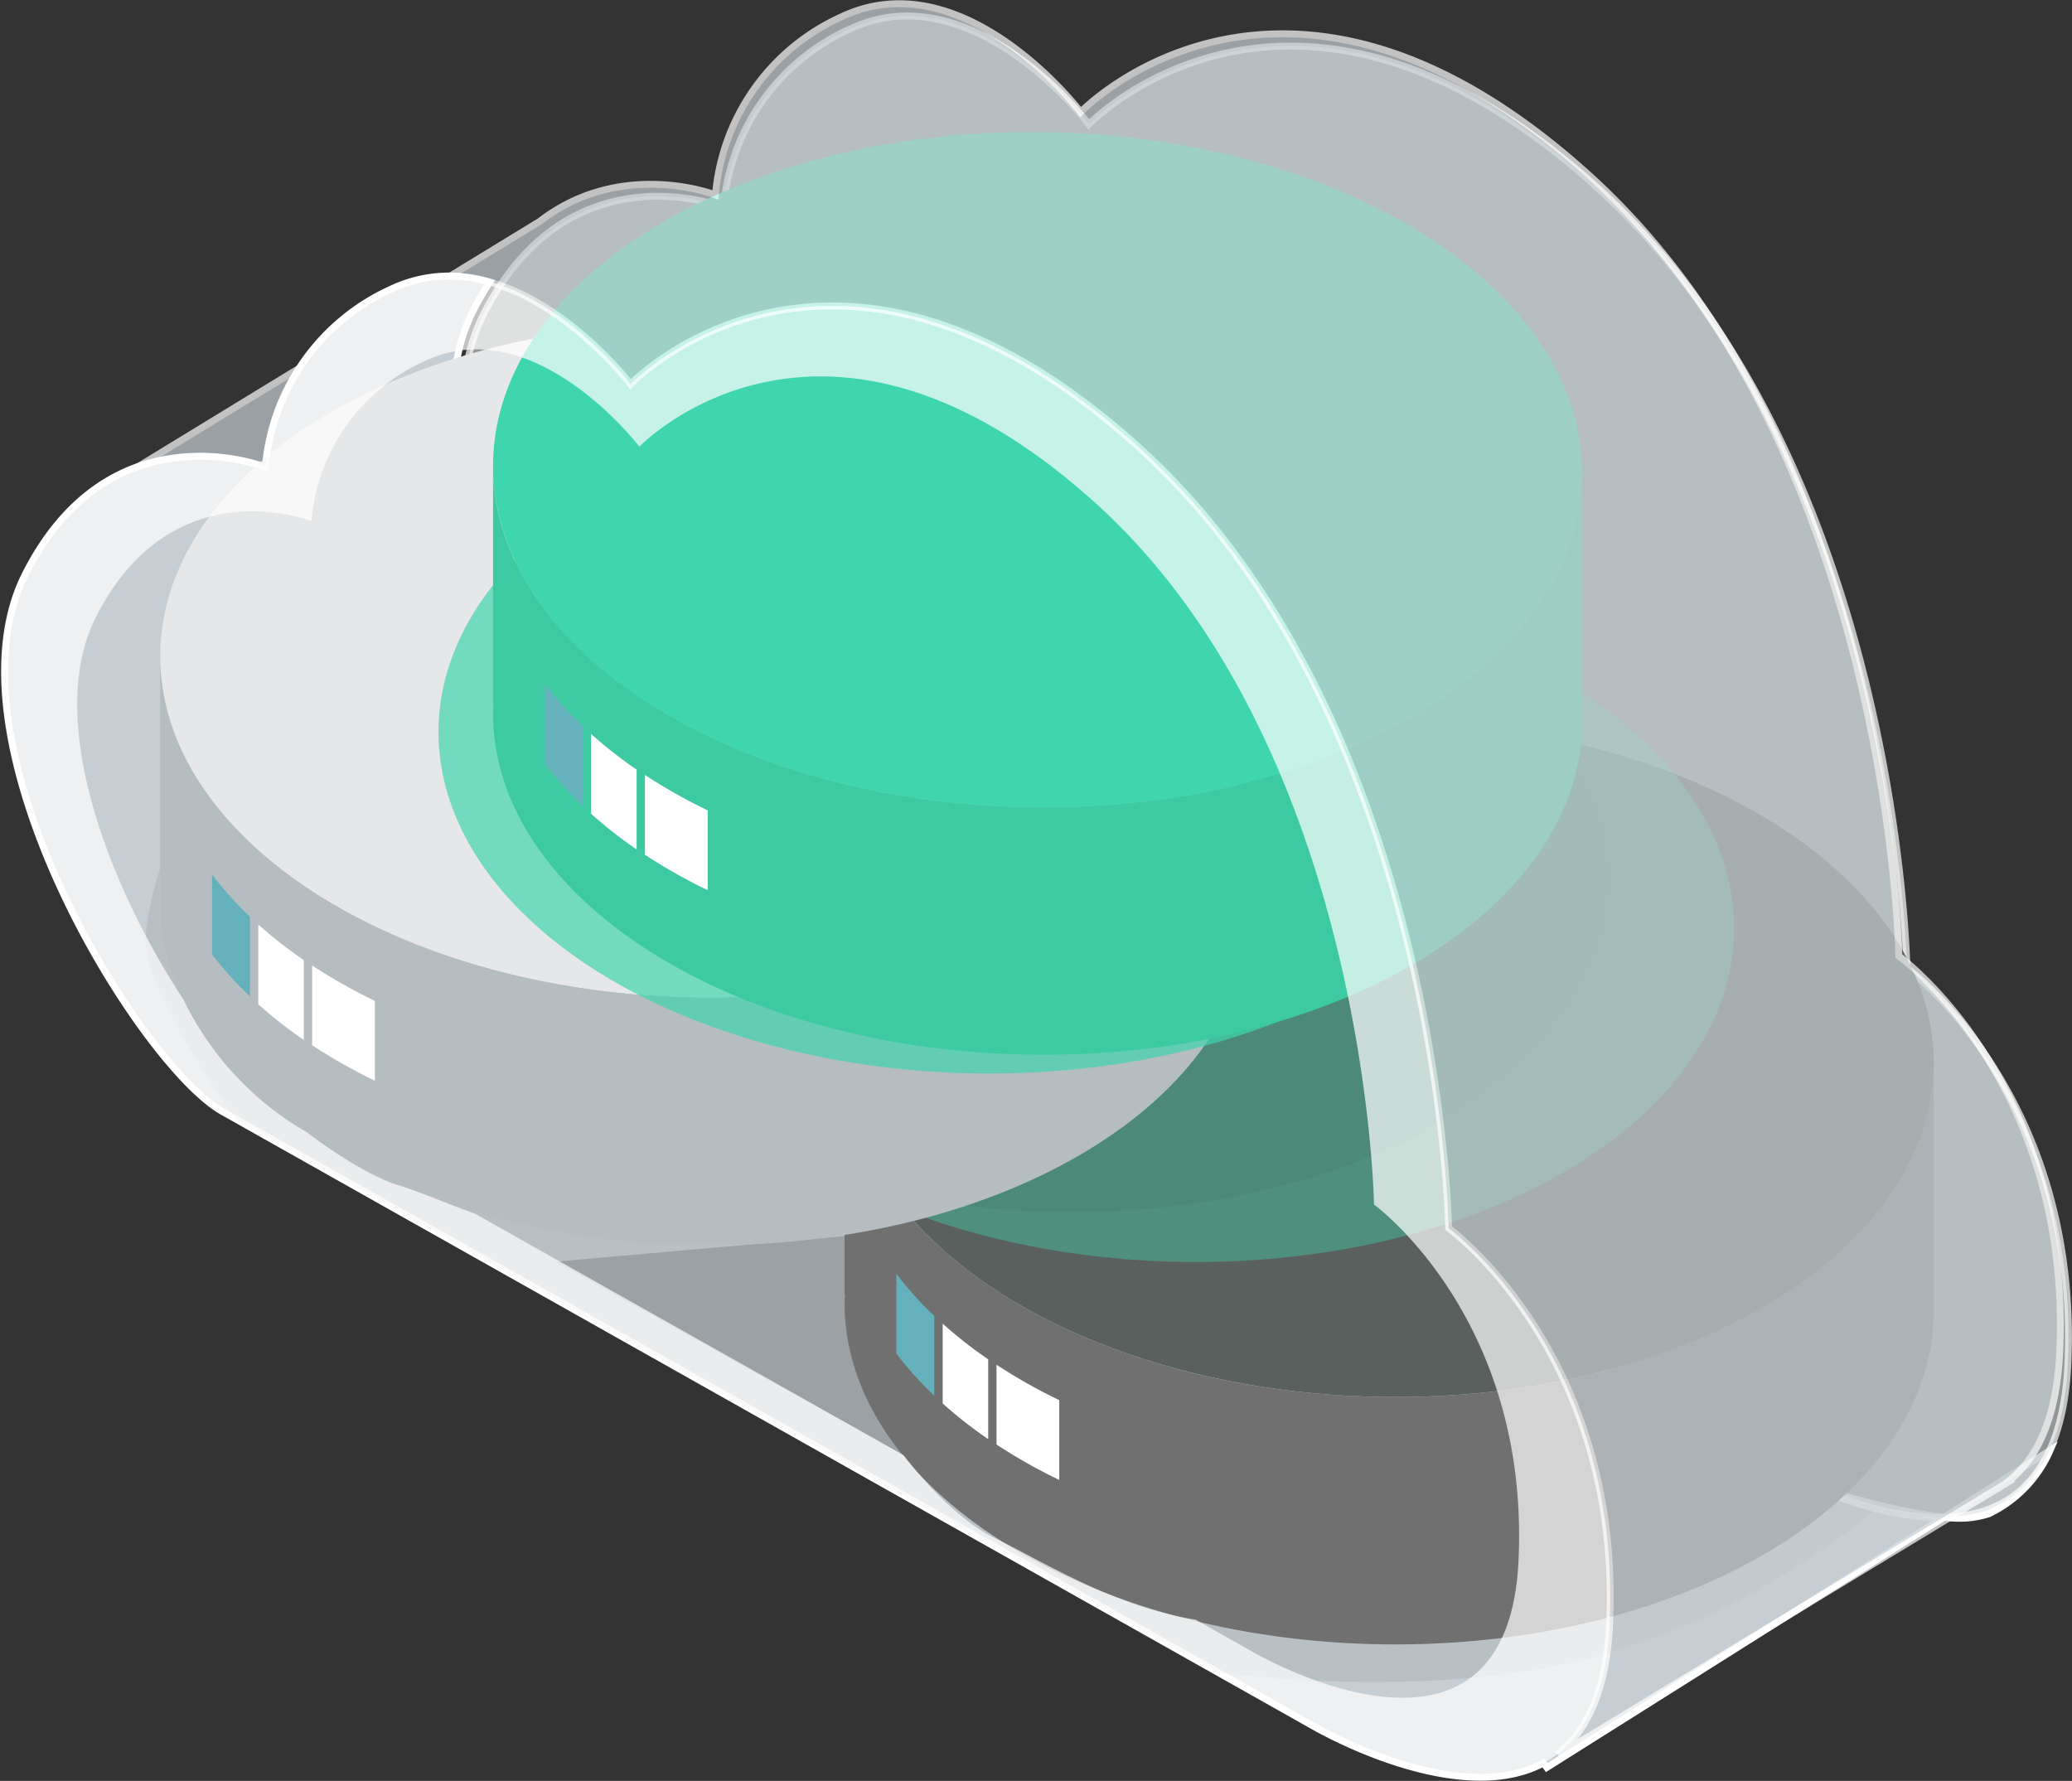   <svg xmlns="http://www.w3.org/2000/svg" width="150.58" height="129.431" viewBox="0 0 150.58 129.431">
  <rect x="0" y="0" width="150.58" height="129.431" fill="#333333" stroke="none"/>
  <g id="组_267" data-name="组 267" transform="translate(188.641 -476.139)">
    <g id="组_233" data-name="组 233" transform="translate(-188.313 496.201)">
      <path id="路径_4421" data-name="路径 4421" d="M-75.64,565.416l-.325.432c-.205-.38-.41-.771-.621-1.126l-63.331-35.68c-5.938-3.346-20.52-26.765-14.332-39.032a21.016,21.016,0,0,1,1.2-2.073,9.923,9.923,0,0,0-7.161.512,15.66,15.66,0,0,0-9.145,12.936s-11.266-4.461-17.454,7.806,8.394,35.687,14.332,39.032l79.18,44.608s10.438,6.163,16.823,2.741l.244.325,28.888-18.2c-4.777-.45-12.085-3.062-12.085-3.062Z" transform="translate(188.313 -487.501)" fill="#c6ced3" stroke="#fff" stroke-miterlimit="10" stroke-width="0.5"/>
      <path id="路径_4422" data-name="路径 4422" d="M-109.31,540.179a6.985,6.985,0,0,0,3.23-.236,9.166,9.166,0,0,0,4.461-4.611Z" transform="translate(250.277 -449.985)" fill="#c6ced3" stroke="#fff" stroke-miterlimit="10" stroke-width="0.5"/>
      <path id="路径_4423" data-name="路径 4423" d="M-74.269,574.418a56.208,56.208,0,0,0,17.79-10.1c-3.818-.924-7.455-2.221-7.455-2.221l-16.209-9.218-.325.432c-.205-.38-.41-.771-.621-1.126l-63.331-35.68c-2.561-1.444-6.727-6.622-10.144-13.026l-22.661,4.761S-182,516.6-182.557,522.89c-.243,2.75,2.9,8.138,6.524,13.334l71.418,40.235h0S-86.983,578.968-74.269,574.418Z" transform="translate(192.816 -474.967)" fill="#231f20" opacity="0.08" style="mix-blend-mode: multiply;isolation: isolate"/>
      <path id="路径_4424" data-name="路径 4424" d="M-140.32,526.38l-25.548,2.26,25.3,14.064Z" transform="translate(205.917 -457.007)" fill="#231f20" opacity="0.19" style="mix-blend-mode: multiply;isolation: isolate"/>
    </g>
    <path id="路径_4425" data-name="路径 4425" d="M-64.7,546.121s-.571-37.025-22.652-56.876-36.8-4.461-36.8-4.461-8.476-11.152-17.4-6.914a15.659,15.659,0,0,0-9.145,12.936s-11.266-4.461-17.454,7.806,8.394,35.687,14.332,39.032l79.18,44.608s20.743,12.267,21.635-7.36S-64.7,546.121-64.7,546.121Z" transform="translate(14.641 0.392)" fill="#bbc1c4" stroke="#fff" stroke-miterlimit="10" stroke-width="0.5" opacity="0.7"/>
    <g id="组_240" data-name="组 240" transform="translate(-177.275 485.288)">
      <g id="组_235" data-name="组 235" transform="translate(26.221 29.419)">
        <ellipse id="椭圆_33" data-name="椭圆 33" cx="24.537" cy="39.579" rx="24.537" ry="39.579" transform="translate(23.515 62.511) rotate(-89.346)" fill="#5a605e"/>
        <path id="路径_4426" data-name="路径 4426" d="M-74.945,537.585V520.079c-.173,13.54-18.008,24.312-39.853,24.064s-39.452-11.437-39.3-24.988V536.7h.041c-.005.146-.039.287-.041.432-.153,13.55,17.44,24.738,39.3,24.988s39.7-10.533,39.855-24.083c0-.153-.029-.3-.03-.453Z" transform="translate(177.89 -481.18)" fill="#707070"/>
        <g id="组_234" data-name="组 234" transform="translate(27.553 54.002)">
          <path id="路径_4427" data-name="路径 4427" d="M-147.91,531.843v5.8a39.658,39.658,0,0,0,4.559,2.575v-5.8A39.415,39.415,0,0,1-147.91,531.843Z" transform="translate(155.19 -525.23)" fill="#fff"/>
          <path id="路径_4428" data-name="路径 4428" d="M-150.1,535.973a31.789,31.789,0,0,0,3.308,2.593v-5.8a31.788,31.788,0,0,1-3.308-2.593Z" transform="translate(153.469 -526.543)" fill="#fff"/>
          <path id="路径_4429" data-name="路径 4429" d="M-149.231,531.2a25,25,0,0,1-2.759-3.06v5.8a24.992,24.992,0,0,0,2.759,3.06Z" transform="translate(151.99 -528.137)" fill="#64b1bc"/>
        </g>
        <ellipse id="椭圆_34" data-name="椭圆 34" cx="24.537" cy="39.579" rx="24.537" ry="39.579" transform="translate(9.007 52.697) rotate(-89.346)" fill="#3fd5ae" opacity="0.4"/>
        <ellipse id="椭圆_35" data-name="椭圆 35" cx="24.537" cy="39.579" rx="24.537" ry="39.579" transform="translate(0 49.071) rotate(-89.346)" fill="#231f20" opacity="0.05" style="mix-blend-mode: multiply;isolation: isolate"/>
      </g>
      <g id="组_237" data-name="组 237" transform="translate(0 13.844)">
        <ellipse id="椭圆_36" data-name="椭圆 36" cx="24.537" cy="39.579" rx="24.537" ry="39.579" transform="translate(0 49.071) rotate(-89.346)" fill="#e6e7e8"/>
        <path id="路径_4430" data-name="路径 4430" d="M-102.818,521.325V503.818c-.173,13.54-18.009,24.312-39.855,24.062s-39.45-11.436-39.3-24.986v17.547h.041c-.007.145-.039.285-.041.432-.153,13.55,17.44,24.738,39.3,24.988s39.7-10.535,39.857-24.085c0-.152-.029-.3-.032-.451Z" transform="translate(182.249 -478.359)" fill="#b6bdc1"/>
        <g id="组_236" data-name="组 236" transform="translate(4.039 40.562)">
          <path id="路径_4431" data-name="路径 4431" d="M-175.783,515.582v5.8a39.921,39.921,0,0,0,4.557,2.573v-5.8A39.922,39.922,0,0,1-175.783,515.582Z" transform="translate(183.063 -508.969)" fill="#fff"/>
          <path id="路径_4432" data-name="路径 4432" d="M-177.977,519.712a31.867,31.867,0,0,0,3.308,2.593v-5.8a31.859,31.859,0,0,1-3.308-2.593Z" transform="translate(181.342 -510.281)" fill="#fff"/>
          <path id="路径_4433" data-name="路径 4433" d="M-177.1,514.936a25.129,25.129,0,0,1-2.759-3.06v5.8a24.994,24.994,0,0,0,2.759,3.06Z" transform="translate(179.863 -511.876)" fill="#64b1bc"/>
        </g>
        <ellipse id="椭圆_37" data-name="椭圆 37" cx="24.537" cy="39.579" rx="24.537" ry="39.579" transform="translate(20.222 54.572) rotate(-89.346)" fill="#3fd5ae" opacity="0.7"/>
      </g>
      <g id="组_239" data-name="组 239" transform="translate(24.188 0)">
        <ellipse id="椭圆_38" data-name="椭圆 38" cx="24.537" cy="39.579" rx="24.537" ry="39.579" transform="translate(0 49.071) rotate(-89.346)" fill="#3fd5ae"/>
        <path id="路径_4434" data-name="路径 4434" d="M-89.262,513.567V496.059c-.173,13.541-18.009,24.313-39.855,24.064s-39.452-11.438-39.3-24.988v17.547l.039,0c-.005.145-.037.286-.039.432-.155,13.55,17.438,24.736,39.3,24.986s39.7-10.533,39.857-24.083c0-.153-.03-.3-.032-.451Z" transform="translate(168.694 -470.6)" fill="#3dc9a1"/>
        <g id="组_238" data-name="组 238" transform="translate(4.04 40.563)">
          <path id="路径_4435" data-name="路径 4435" d="M-162.228,507.823v5.8a40.1,40.1,0,0,0,4.559,2.573v-5.8A39.832,39.832,0,0,1-162.228,507.823Z" transform="translate(169.506 -501.212)" fill="#fff"/>
          <path id="路径_4436" data-name="路径 4436" d="M-164.422,511.953a31.762,31.762,0,0,0,3.308,2.593v-5.8a31.986,31.986,0,0,1-3.308-2.593Z" transform="translate(167.785 -502.524)" fill="#fff"/>
          <path id="路径_4437" data-name="路径 4437" d="M-163.55,507.176a24.948,24.948,0,0,1-2.757-3.058v5.8a24.957,24.957,0,0,0,2.757,3.06Z" transform="translate(166.307 -504.118)" fill="#64b1bc"/>
        </g>
      </g>
    </g>
    <g id="组_241" data-name="组 241" transform="translate(-178.557 476.409)" opacity="0.7">
      <path id="路径_4438" data-name="路径 4438" d="M-182.845,498.381a14.408,14.408,0,0,1,9.2.059,15.4,15.4,0,0,1,2.47-7.184Z" transform="translate(182.845 -464.765)" fill="#c6ced3" stroke="#fff" stroke-miterlimit="10" stroke-width="0.5"/>
      <path id="路径_4439" data-name="路径 4439" d="M-64.876,545.621s-.571-37.025-22.652-56.876-36.8-4.461-36.8-4.461-8.476-11.152-17.4-6.914a15.66,15.66,0,0,0-9.145,12.936s-6.829-2.669-12.774,1.927l-6.527,3.984c7.177.048,13.129,7.844,13.129,7.844s14.721-15.39,36.8,4.461S-97.588,565.4-97.588,565.4-85,574.544-85.893,594.171c-.218,4.793-1.624,7.674-3.619,9.307l.091.079,31.456-19.075c.187-.1.369-.214.548-.334l.58-.35-.036-.03c2.034-1.622,3.472-4.52,3.694-9.375C-52.287,554.766-64.876,545.621-64.876,545.621Z" transform="translate(192.784 -476.41)" fill="#c6ced3" stroke="#fff" stroke-miterlimit="10" stroke-width="0.5"/>
    </g>
    <path id="路径_4440" data-name="路径 4440" d="M-83.361,556.705s-.573-37.025-22.654-56.876-36.8-4.461-36.8-4.461-8.476-11.152-17.4-6.914a15.66,15.66,0,0,0-9.145,12.936s-11.266-4.461-17.454,7.807,8.394,35.687,14.332,39.032l79.18,44.608s20.743,12.267,21.635-7.36S-83.361,556.705-83.361,556.705Zm5.078,24.119c-.8,17.626-19.428,6.611-19.428,6.611l-4.036-2.275c-5.9-.949-10.9-4.115-14.56-5.91-2.944-1.444-5.612-4.67-6.661-6.045l-31.146-17.547c-1.9-.671-3.9-1.572-5.539-2.057-2.751-.819-6.691-3.867-6.691-3.867a22.314,22.314,0,0,1-8.952-9.623c-5.223-7.93-10.2-20.218-6.388-27.786,5.556-11.015,15.674-7.009,15.674-7.009A14.063,14.063,0,0,1-157.8,493.7c8.012-3.8,15.624,6.209,15.624,6.209s13.218-13.82,33.048,4.006,20.341,51.073,20.341,51.073S-77.481,563.2-78.282,580.824Z" transform="translate(0 8.694)" fill="#fff" opacity="0.7"/>
  </g>
</svg>
